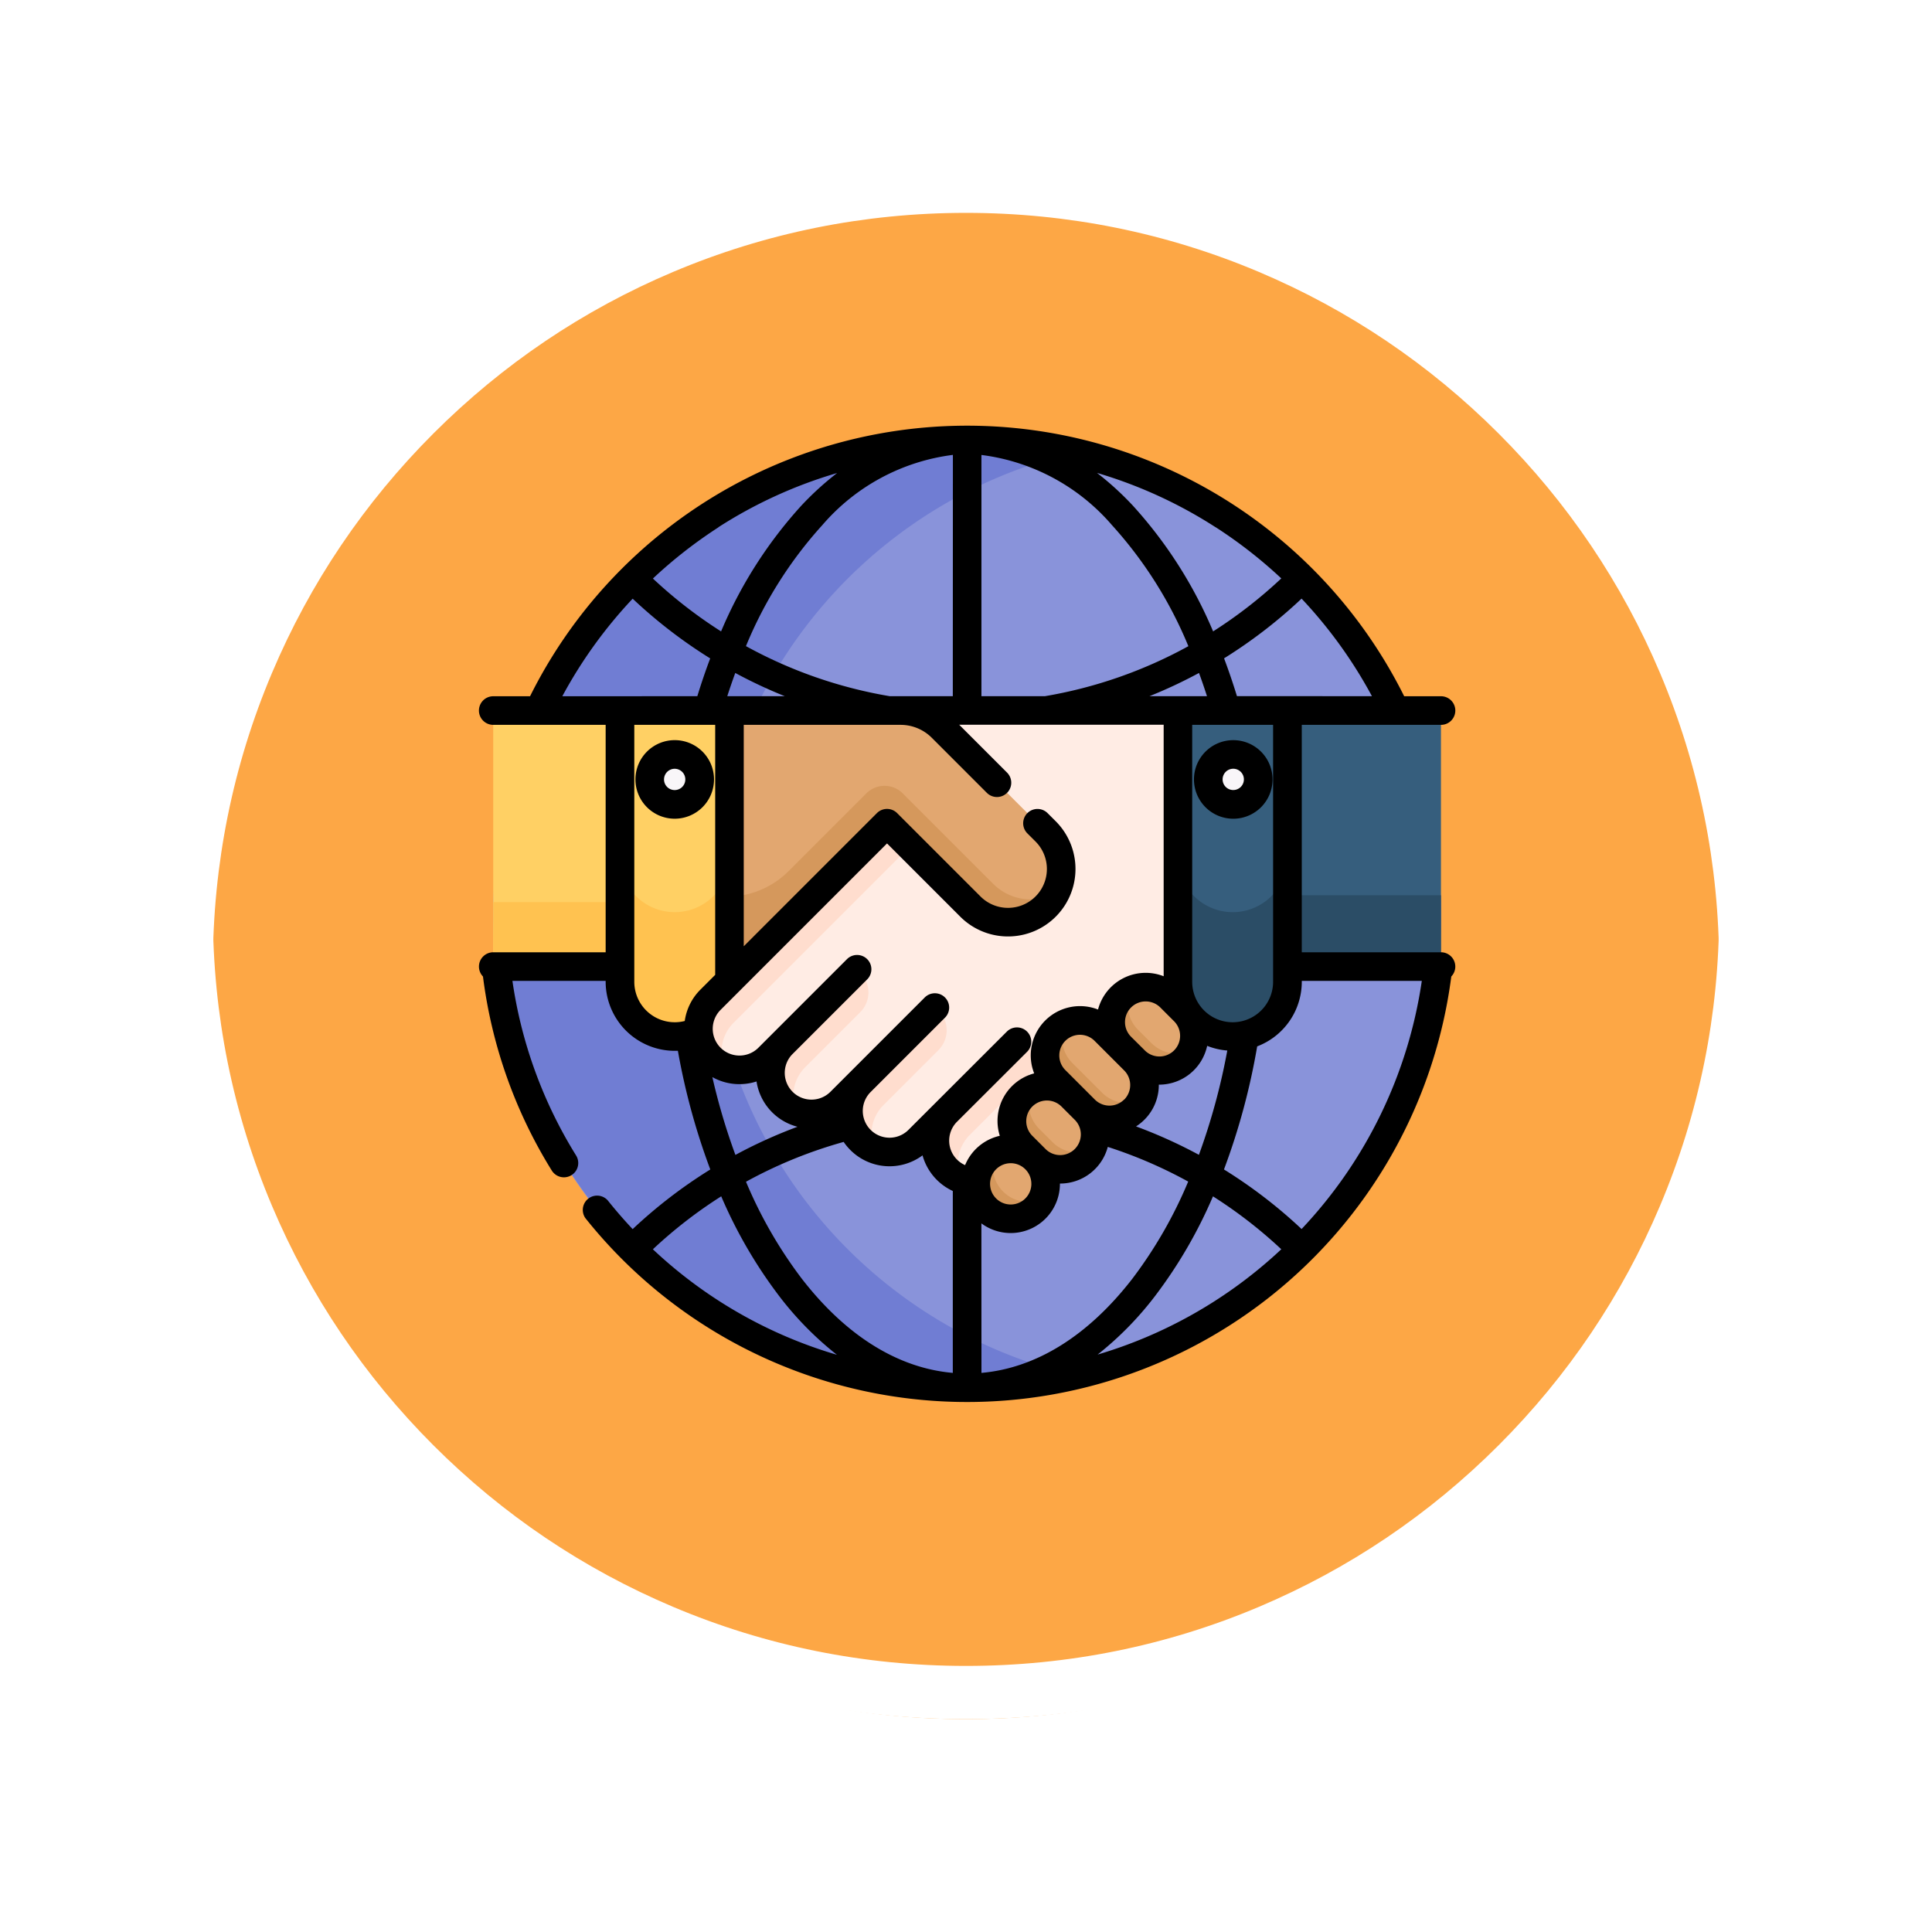 <svg xmlns="http://www.w3.org/2000/svg" xmlns:xlink="http://www.w3.org/1999/xlink" width="108.914" height="108.914" viewBox="0 0 108.914 108.914">
  <defs>
    <filter id="Trazado_874925" x="0" y="0" width="108.914" height="108.914" filterUnits="userSpaceOnUse">
      <feOffset dy="3" input="SourceAlpha"/>
      <feGaussianBlur stdDeviation="3" result="blur"/>
      <feFlood flood-opacity="0.161"/>
      <feComposite operator="in" in2="blur"/>
      <feComposite in="SourceGraphic"/>
    </filter>
  </defs>
  <g id="Grupo_1114750" data-name="Grupo 1114750" transform="translate(-800.051 -6276)">
    <g id="Grupo_1111316" data-name="Grupo 1111316" transform="translate(0.551 4329.789)">
      <g id="Grupo_1109835" data-name="Grupo 1109835">
        <g id="Grupo_1107913" data-name="Grupo 1107913" transform="translate(808.5 1952.211)">
          <g transform="matrix(1, 0, 0, 1, -9, -6)" filter="url(#Trazado_874925)">
            <g id="Trazado_874925-2" data-name="Trazado 874925" transform="translate(9 6)" fill="#fd9826" opacity="0.859">
              <path d="M 45.457 89.414 C 39.522 89.414 33.766 88.252 28.347 85.96 C 23.113 83.746 18.412 80.577 14.375 76.539 C 10.337 72.502 7.168 67.801 4.954 62.567 C 2.662 57.149 1.5 51.392 1.5 45.457 C 1.5 39.522 2.662 33.766 4.954 28.347 C 7.168 23.113 10.337 18.412 14.375 14.375 C 18.412 10.337 23.113 7.168 28.347 4.954 C 33.766 2.662 39.522 1.5 45.457 1.5 C 51.392 1.5 57.148 2.662 62.566 4.954 C 67.8 7.168 72.502 10.337 76.539 14.375 C 80.576 18.412 83.746 23.113 85.96 28.347 C 88.252 33.766 89.414 39.522 89.414 45.457 C 89.414 51.392 88.252 57.149 85.96 62.567 C 83.746 67.801 80.576 72.502 76.539 76.539 C 72.502 80.577 67.8 83.746 62.566 85.96 C 57.148 88.252 51.392 89.414 45.457 89.414 Z" stroke="none"/>
              <path d="M 45.457 3 C 39.724 3 34.164 4.122 28.932 6.335 C 23.876 8.473 19.335 11.535 15.435 15.435 C 11.535 19.335 8.473 23.876 6.335 28.932 C 4.122 34.164 3 39.724 3 45.457 C 3 51.19 4.122 56.75 6.335 61.982 C 8.473 67.038 11.535 71.579 15.435 75.479 C 19.335 79.379 23.876 82.441 28.932 84.579 C 34.164 86.792 39.724 87.914 45.457 87.914 C 51.19 87.914 56.75 86.792 61.982 84.579 C 67.037 82.441 71.578 79.379 75.478 75.479 C 79.378 71.579 82.44 67.038 84.578 61.982 C 86.791 56.75 87.914 51.19 87.914 45.457 C 87.914 39.724 86.791 34.164 84.578 28.932 C 82.44 23.876 79.378 19.335 75.478 15.435 C 71.578 11.535 67.037 8.473 61.982 6.335 C 56.75 4.122 51.19 3 45.457 3 M 45.457 0 C 70.562 0 90.914 20.352 90.914 45.457 L 90.914 45.457 C 90.914 70.562 70.562 90.914 45.457 90.914 C 20.352 90.914 0 70.562 0 45.457 L 0 45.457 C 0 20.352 20.352 0 45.457 0 Z" stroke="none" fill="#fff"/>
            </g>
          </g>
          <g id="Trazado_874923" data-name="Trazado 874923" transform="translate(0 0)" fill="none">
            <path d="M45.457,0A45.457,45.457,0,0,1,90.914,45.457h0A45.457,45.457,0,0,1,0,45.457H0A45.457,45.457,0,0,1,45.457,0Z" stroke="none"/>
            <path d="M 45.457 3 C 39.724 3 34.164 4.122 28.932 6.335 C 23.876 8.473 19.335 11.535 15.435 15.435 C 11.535 19.335 8.473 23.876 6.335 28.932 C 4.122 34.164 3 39.724 3 45.457 C 3 51.19 4.122 56.75 6.335 61.982 C 8.473 67.038 11.535 71.579 15.435 75.479 C 19.335 79.379 23.876 82.441 28.932 84.579 C 34.164 86.792 39.724 87.914 45.457 87.914 C 51.19 87.914 56.75 86.792 61.982 84.579 C 67.037 82.441 71.578 79.379 75.478 75.479 C 79.378 71.579 82.44 67.038 84.578 61.982 C 86.791 56.75 87.914 51.19 87.914 45.457 C 87.914 39.724 86.791 34.164 84.578 28.932 C 82.44 23.876 79.378 19.335 75.478 15.435 C 71.578 11.535 67.037 8.473 61.982 6.335 C 56.75 4.122 51.19 3 45.457 3 M 45.457 0 C 70.562 0 90.914 20.352 90.914 45.457 L 90.914 45.457 C 90.914 70.562 70.562 90.914 45.457 90.914 C 20.352 90.914 0 70.562 0 45.457 L 0 45.457 C 0 20.352 20.352 0 45.457 0 Z" stroke="none" fill="#fff"/>
          </g>
        </g>
      </g>
    </g>
    <g id="Grupo_1114749" data-name="Grupo 1114749" transform="translate(827.051 6299.995)">
      <g id="Grupo_1114747" data-name="Grupo 1114747" transform="translate(0.806 0.811)">
        <g id="Grupo_1114740" data-name="Grupo 1114740" transform="translate(0)">
          <circle id="Elipse_12825" data-name="Elipse 12825" cx="26.714" cy="26.714" r="26.714" fill="#8993da"/>
          <path id="Trazado_907687" data-name="Trazado 907687" d="M40.293,60.237a26.713,26.713,0,1,1,0-52.041,26.722,26.722,0,0,0,0,52.041Z" transform="translate(-7.504 -7.503)" fill="#707dd3"/>
        </g>
        <g id="Grupo_1114746" data-name="Grupo 1114746" transform="translate(0 15.249)">
          <path id="Trazado_907688" data-name="Trazado 907688" d="M408.67,149.359h10.3v14.433h-10.3Z" transform="translate(-365.543 -149.358)" fill="#365e7d"/>
          <path id="Trazado_907689" data-name="Trazado 907689" d="M408.67,246.229h10.3v4.02h-10.3Z" transform="translate(-365.543 -235.814)" fill="#2b4d66"/>
          <path id="Trazado_907690" data-name="Trazado 907690" d="M7.5,149.359H19.067v14.433H7.5Z" transform="translate(-7.5 -149.358)" fill="#ffd064"/>
          <path id="Trazado_907691" data-name="Trazado 907691" d="M7.5,249.821H19.067v3.634H7.5Z" transform="translate(-7.5 -239.02)" fill="#ffc250"/>
          <path id="Trazado_907692" data-name="Trazado 907692" d="M77.033,167.734a3.086,3.086,0,0,1-3.086-3.086V149.356H80.12v15.292A3.086,3.086,0,0,1,77.033,167.734Z" transform="translate(-66.804 -149.355)" fill="#ffd064"/>
          <path id="Trazado_907693" data-name="Trazado 907693" d="M369.659,167.734a3.086,3.086,0,0,1-3.086-3.086V149.356h6.173v15.292A3.086,3.086,0,0,1,369.659,167.734Z" transform="translate(-327.972 -149.355)" fill="#365e7d"/>
          <path id="Trazado_907694" data-name="Trazado 907694" d="M80.122,226.4v7.01a3.086,3.086,0,0,1-6.173,0V226.4a3.086,3.086,0,1,0,6.173,0Z" transform="translate(-66.806 -218.12)" fill="#ffc250"/>
          <path id="Trazado_907695" data-name="Trazado 907695" d="M372.749,226.4v7.01a3.086,3.086,0,0,1-6.173,0V226.4a3.086,3.086,0,1,0,6.173,0Z" transform="translate(-327.975 -218.12)" fill="#2b4d66"/>
          <g id="Grupo_1114741" data-name="Grupo 1114741" transform="translate(11.567)">
            <path id="Trazado_907696" data-name="Trazado 907696" d="M142.134,149.351v16.133l-3.311,3.31-6.443,6.444a2.314,2.314,0,0,1-3.29-3.256l-1.58,1.58a2.314,2.314,0,0,1-3.285-3.261l-1.126,1.126a2.314,2.314,0,0,1-3.286-3.26l-.762.762a2.315,2.315,0,0,1-3.273-3.273l12.631-12.631-5.52-2.183a5.094,5.094,0,0,1,3.6-1.492h15.644Z" transform="translate(-115.1 -149.351)" fill="#ffece4"/>
          </g>
          <path id="Trazado_907697" data-name="Trazado 907697" d="M125.733,208.433,127,209.768l-9.92,9.92a2.312,2.312,0,0,0-.516,2.488,2.315,2.315,0,0,1-.786-3.789Z" transform="translate(-103.533 -202.082)" fill="#ffddce"/>
          <g id="Grupo_1114742" data-name="Grupo 1114742" transform="translate(27.2 15.595)">
            <path id="Trazado_907698" data-name="Trazado 907698" d="M334.673,295l.753.753a1.971,1.971,0,0,1-2.788,2.788l-.753-.753A1.971,1.971,0,0,1,334.673,295Z" transform="translate(-323.698 -294.421)" fill="#e2a770"/>
            <path id="Trazado_907699" data-name="Trazado 907699" d="M300.214,312.406l1.67,1.67a1.971,1.971,0,0,1-2.788,2.788l-1.67-1.67a1.971,1.971,0,0,1,2.788-2.788Z" transform="translate(-292.944 -309.957)" fill="#e2a770"/>
            <path id="Trazado_907700" data-name="Trazado 907700" d="M282.808,346.864l.753.753a1.971,1.971,0,1,1-2.788,2.788l-.753-.753a1.971,1.971,0,0,1,2.788-2.788Z" transform="translate(-277.409 -340.711)" fill="#e2a770"/>
            <path id="Trazado_907701" data-name="Trazado 907701" d="M263.884,379.806a1.971,1.971,0,1,1-2.788,0A1.971,1.971,0,0,1,263.884,379.806Z" transform="translate(-260.519 -370.111)" fill="#e2a770"/>
          </g>
          <g id="Grupo_1114743" data-name="Grupo 1114743" transform="translate(27.2 15.776)">
            <path id="Trazado_907702" data-name="Trazado 907702" d="M335.825,299.477a1.971,1.971,0,0,1-3.182.564l-.754-.754a1.973,1.973,0,0,1,.566-3.184,1.97,1.97,0,0,0,.4,2.224l.754.753a1.975,1.975,0,0,0,2.221.4Z" transform="translate(-323.702 -296.104)" fill="#d5985c"/>
            <path id="Trazado_907703" data-name="Trazado 907703" d="M302.281,317.815a1.971,1.971,0,0,1-3.182.564l-1.67-1.67a1.972,1.972,0,0,1,.564-3.182,1.974,1.974,0,0,0,.4,2.222l1.67,1.67a1.974,1.974,0,0,0,2.222.4Z" transform="translate(-292.946 -311.654)" fill="#d5985c"/>
            <path id="Trazado_907704" data-name="Trazado 907704" d="M283.956,351.341a1.971,1.971,0,0,1-3.182.564l-.754-.753a1.974,1.974,0,0,1,.566-3.184,1.971,1.971,0,0,0,.394,2.224l.754.754a1.973,1.973,0,0,0,2.222.4Z" transform="translate(-277.408 -342.393)" fill="#d5985c"/>
            <path id="Trazado_907705" data-name="Trazado 907705" d="M264.279,383.529a1.972,1.972,0,1,1-2.617-2.619,1.973,1.973,0,0,0,2.617,2.619Z" transform="translate(-260.518 -371.793)" fill="#d5985c"/>
          </g>
          <path id="Trazado_907706" data-name="Trazado 907706" d="M148.956,160.406a3,3,0,0,1-4.24,0l-3.036-3.036-1.664-1.664-8.912,8.912.009-4.764.02-10.5h9.641a3.309,3.309,0,0,1,2.339.969l5.843,5.843A3,3,0,0,1,148.956,160.406Z" transform="translate(-117.815 -149.354)" fill="#e2a770"/>
          <path id="Trazado_907707" data-name="Trazado 907707" d="M148.117,195.277A2.99,2.99,0,0,1,146,194.4L140.9,189.3a1.452,1.452,0,0,0-2.053,0l-.255.255-4.129,4.129a4.927,4.927,0,0,1-3.353,1.441l-.009,4.764,8.912-8.912,1.664,1.664h0l3.035,3.036a3,3,0,0,0,4.784-.74,3,3,0,0,1-1.381.336Z" transform="translate(-117.815 -184.629)" fill="#d5985c"/>
          <g id="Grupo_1114744" data-name="Grupo 1114744" transform="translate(15.615 14.585)">
            <path id="Trazado_907708" data-name="Trazado 907708" d="M157.653,285.027l.208.219a1.58,1.58,0,0,1-.029,2.2l-3.1,3.1a2.312,2.312,0,0,0-.516,2.488,2.315,2.315,0,0,1-.786-3.789Z" transform="translate(-152.757 -285.027)" fill="#ffddce"/>
            <path id="Trazado_907709" data-name="Trazado 907709" d="M198.683,304.885l.208.219a1.58,1.58,0,0,1-.029,2.2l-3.1,3.1a2.312,2.312,0,0,0-.516,2.488,2.315,2.315,0,0,1-.786-3.789Z" transform="translate(-189.376 -302.75)" fill="#ffddce"/>
            <path id="Trazado_907710" data-name="Trazado 907710" d="M243.986,320.471l.208.219a1.58,1.58,0,0,1-.029,2.2l-3.1,3.1a2.312,2.312,0,0,0-.516,2.488,2.315,2.315,0,0,1-.786-3.789Z" transform="translate(-229.809 -316.661)" fill="#ffddce"/>
          </g>
          <g id="Grupo_1114745" data-name="Grupo 1114745" transform="translate(8.82 2.475)">
            <circle id="Elipse_12826" data-name="Elipse 12826" cx="1.409" cy="1.409" r="1.409" transform="translate(31.488)" fill="#f9f6f9"/>
            <circle id="Elipse_12827" data-name="Elipse 12827" cx="1.409" cy="1.409" r="1.409" fill="#f9f6f9"/>
          </g>
        </g>
      </g>
      <g id="Grupo_1114748" data-name="Grupo 1114748" transform="translate(0 0.005)">
        <path id="Trazado_907711" data-name="Trazado 907711" d="M377.17,169.308a2.215,2.215,0,1,0-2.215-2.215A2.218,2.218,0,0,0,377.17,169.308Zm0-2.818a.6.6,0,1,1-.6.6A.6.6,0,0,1,377.17,166.49Z" transform="translate(-334.647 -147.153)"/>
        <path id="Trazado_907712" data-name="Trazado 907712" d="M86.482,167.092a2.215,2.215,0,1,0-2.215,2.215A2.218,2.218,0,0,0,86.482,167.092Zm-2.818,0a.6.6,0,1,1,.6.6A.6.6,0,0,1,83.663,167.092Z" transform="translate(-73.23 -147.153)"/>
        <path id="Trazado_907713" data-name="Trazado 907713" d="M54.235,29.688H46.386V16.868h7.849a.806.806,0,0,0,0-1.613H52.159a27.527,27.527,0,0,0-49.278,0H.806a.806.806,0,0,0,0,1.613H7.143V29.688H.806a.806.806,0,0,0-.579,1.366A27.182,27.182,0,0,0,4.106,41.993a.806.806,0,1,0,1.371-.849A25.572,25.572,0,0,1,1.887,31.3H7.143v.052a3.9,3.9,0,0,0,3.892,3.892c.06,0,.12,0,.18,0a37.838,37.838,0,0,0,1.827,6.689,27.6,27.6,0,0,0-4.377,3.362q-.732-.778-1.407-1.623A.806.806,0,0,0,6,44.675,27.522,27.522,0,0,0,54.815,31.053a.806.806,0,0,0-.581-1.365ZM53.153,31.3a25.826,25.826,0,0,1-6.778,13.99A27.62,27.62,0,0,0,42,41.932a37.933,37.933,0,0,0,1.872-6.939,3.9,3.9,0,0,0,2.515-3.64V31.3ZM17.669,35.434l4.218-4.218a.806.806,0,1,0-1.14-1.14l-4.993,4.993a1.508,1.508,0,0,1-2.133-2.133l9.384-9.384,4.129,4.13a3.8,3.8,0,1,0,5.381-5.38l-.459-.458a.806.806,0,1,0-1.139,1.142l.458.457a2.192,2.192,0,1,1-3.1,3.1l-4.7-4.7a.806.806,0,0,0-1.129-.011l-.025.025-7.493,7.493V16.868h8.835a2.485,2.485,0,0,1,1.769.732l3.1,3.1a.806.806,0,1,0,1.14-1.14l-2.7-2.7H38.6V31.04a2.776,2.776,0,0,0-3.7,1.876,2.777,2.777,0,0,0-3.6,3.6,2.773,2.773,0,0,0-1.937,3.518,2.779,2.779,0,0,0-1.957,1.653,1.508,1.508,0,0,1-.466-2.435L30.9,35.3a.806.806,0,1,0-1.14-1.14L24.213,39.7a1.508,1.508,0,1,1-2.133-2.133l4.192-4.192a.806.806,0,0,0-1.14-1.14l-5.33,5.33a1.508,1.508,0,0,1-2.133-2.132Zm27.1-4.081a2.28,2.28,0,0,1-4.56,0V16.868h4.56Zm-8.4,6.639a1.166,1.166,0,0,1-1.648,0l-1.67-1.67a1.165,1.165,0,0,1,1.647-1.648l1.67,1.67A1.167,1.167,0,0,1,36.377,37.992ZM33.93,39.956a1.165,1.165,0,0,1-1.989.824l-.753-.753a1.165,1.165,0,0,1,1.647-1.648l.754.754a1.158,1.158,0,0,1,.341.824Zm-2.788,2.788a1.164,1.164,0,1,1-.342-.825h0a1.157,1.157,0,0,1,.341.823Zm5.621-8.293A1.165,1.165,0,1,1,38.411,32.8h0l.753.753A1.165,1.165,0,1,1,37.517,35.2Zm1.039-19.2a27.172,27.172,0,0,0,2.79-1.309q.236.643.45,1.31Zm-5.909,0H28.327V1.653a11.626,11.626,0,0,1,7.356,3.953,23.367,23.367,0,0,1,4.31,6.827,25.678,25.678,0,0,1-8.1,2.821Zm-5.18,0H23.152a25.675,25.675,0,0,1-8.1-2.821,23.361,23.361,0,0,1,4.31-6.828,11.626,11.626,0,0,1,7.356-3.953Zm-9.474,0H14q.214-.666.45-1.309a27.128,27.128,0,0,0,2.792,1.31Zm3.316,25.121a3.154,3.154,0,0,0,.384.465,3.121,3.121,0,0,0,4.068.3,3.128,3.128,0,0,0,1.706,2.008V53.4c-3.092-.27-6.02-2.091-8.512-5.31a25.034,25.034,0,0,1-3.146-5.466,25.75,25.75,0,0,1,5.5-2.243Zm7.77,4.6a2.776,2.776,0,0,0,4.427-2.246h.012a2.777,2.777,0,0,0,2.686-2.066,25.787,25.787,0,0,1,4.533,1.955A25.027,25.027,0,0,1,36.828,48.1c-2.49,3.211-5.414,5.028-8.5,5.3Zm8.718-5.467a2.769,2.769,0,0,0,1.284-2.354h.012a2.771,2.771,0,0,0,2.713-2.188,3.861,3.861,0,0,0,1.135.264,36.245,36.245,0,0,1-1.6,5.88,27.462,27.462,0,0,0-3.54-1.6Zm5.688-24.256q-.335-1.094-.726-2.131a27.632,27.632,0,0,0,4.37-3.367,25.939,25.939,0,0,1,3.966,5.5Zm-1.2-9.523a26.073,26.073,0,0,1,3.7,2.886,26.022,26.022,0,0,1-3.843,2.987,24.848,24.848,0,0,0-4.533-7.1,17.051,17.051,0,0,0-2.011-1.834A25.763,25.763,0,0,1,41.536,5.733Zm-28.032,0A25.756,25.756,0,0,1,20.193,2.67,17.055,17.055,0,0,0,18.183,4.5a24.837,24.837,0,0,0-4.533,7.1A26.036,26.036,0,0,1,9.807,8.619,26.073,26.073,0,0,1,13.5,5.733ZM4.7,15.255a25.936,25.936,0,0,1,3.966-5.5,27.629,27.629,0,0,0,4.371,3.367q-.391,1.036-.726,2.13Zm4.058,16.1V16.867h4.56V30.961l-.835.835a3.1,3.1,0,0,0-.881,1.766,2.28,2.28,0,0,1-2.844-2.209Zm4.4,5.37a3.125,3.125,0,0,0,2.49.246,3.125,3.125,0,0,0,2.31,2.554,27.39,27.39,0,0,0-3.5,1.587,35.524,35.524,0,0,1-1.3-4.387ZM9.806,46.432a26.005,26.005,0,0,1,3.852-2.986,26.493,26.493,0,0,0,3.27,5.626A18.428,18.428,0,0,0,20.18,52.38,25.72,25.72,0,0,1,9.806,46.432Zm25.069,5.936A18.43,18.43,0,0,0,38.1,49.086a26.485,26.485,0,0,0,3.28-5.638,26.009,26.009,0,0,1,3.851,2.982c-.124.116-.249.232-.375.346a25.849,25.849,0,0,1-9.983,5.592Z" transform="translate(0 -0.005)"/>
      </g>
    </g>
  </g>
</svg>
